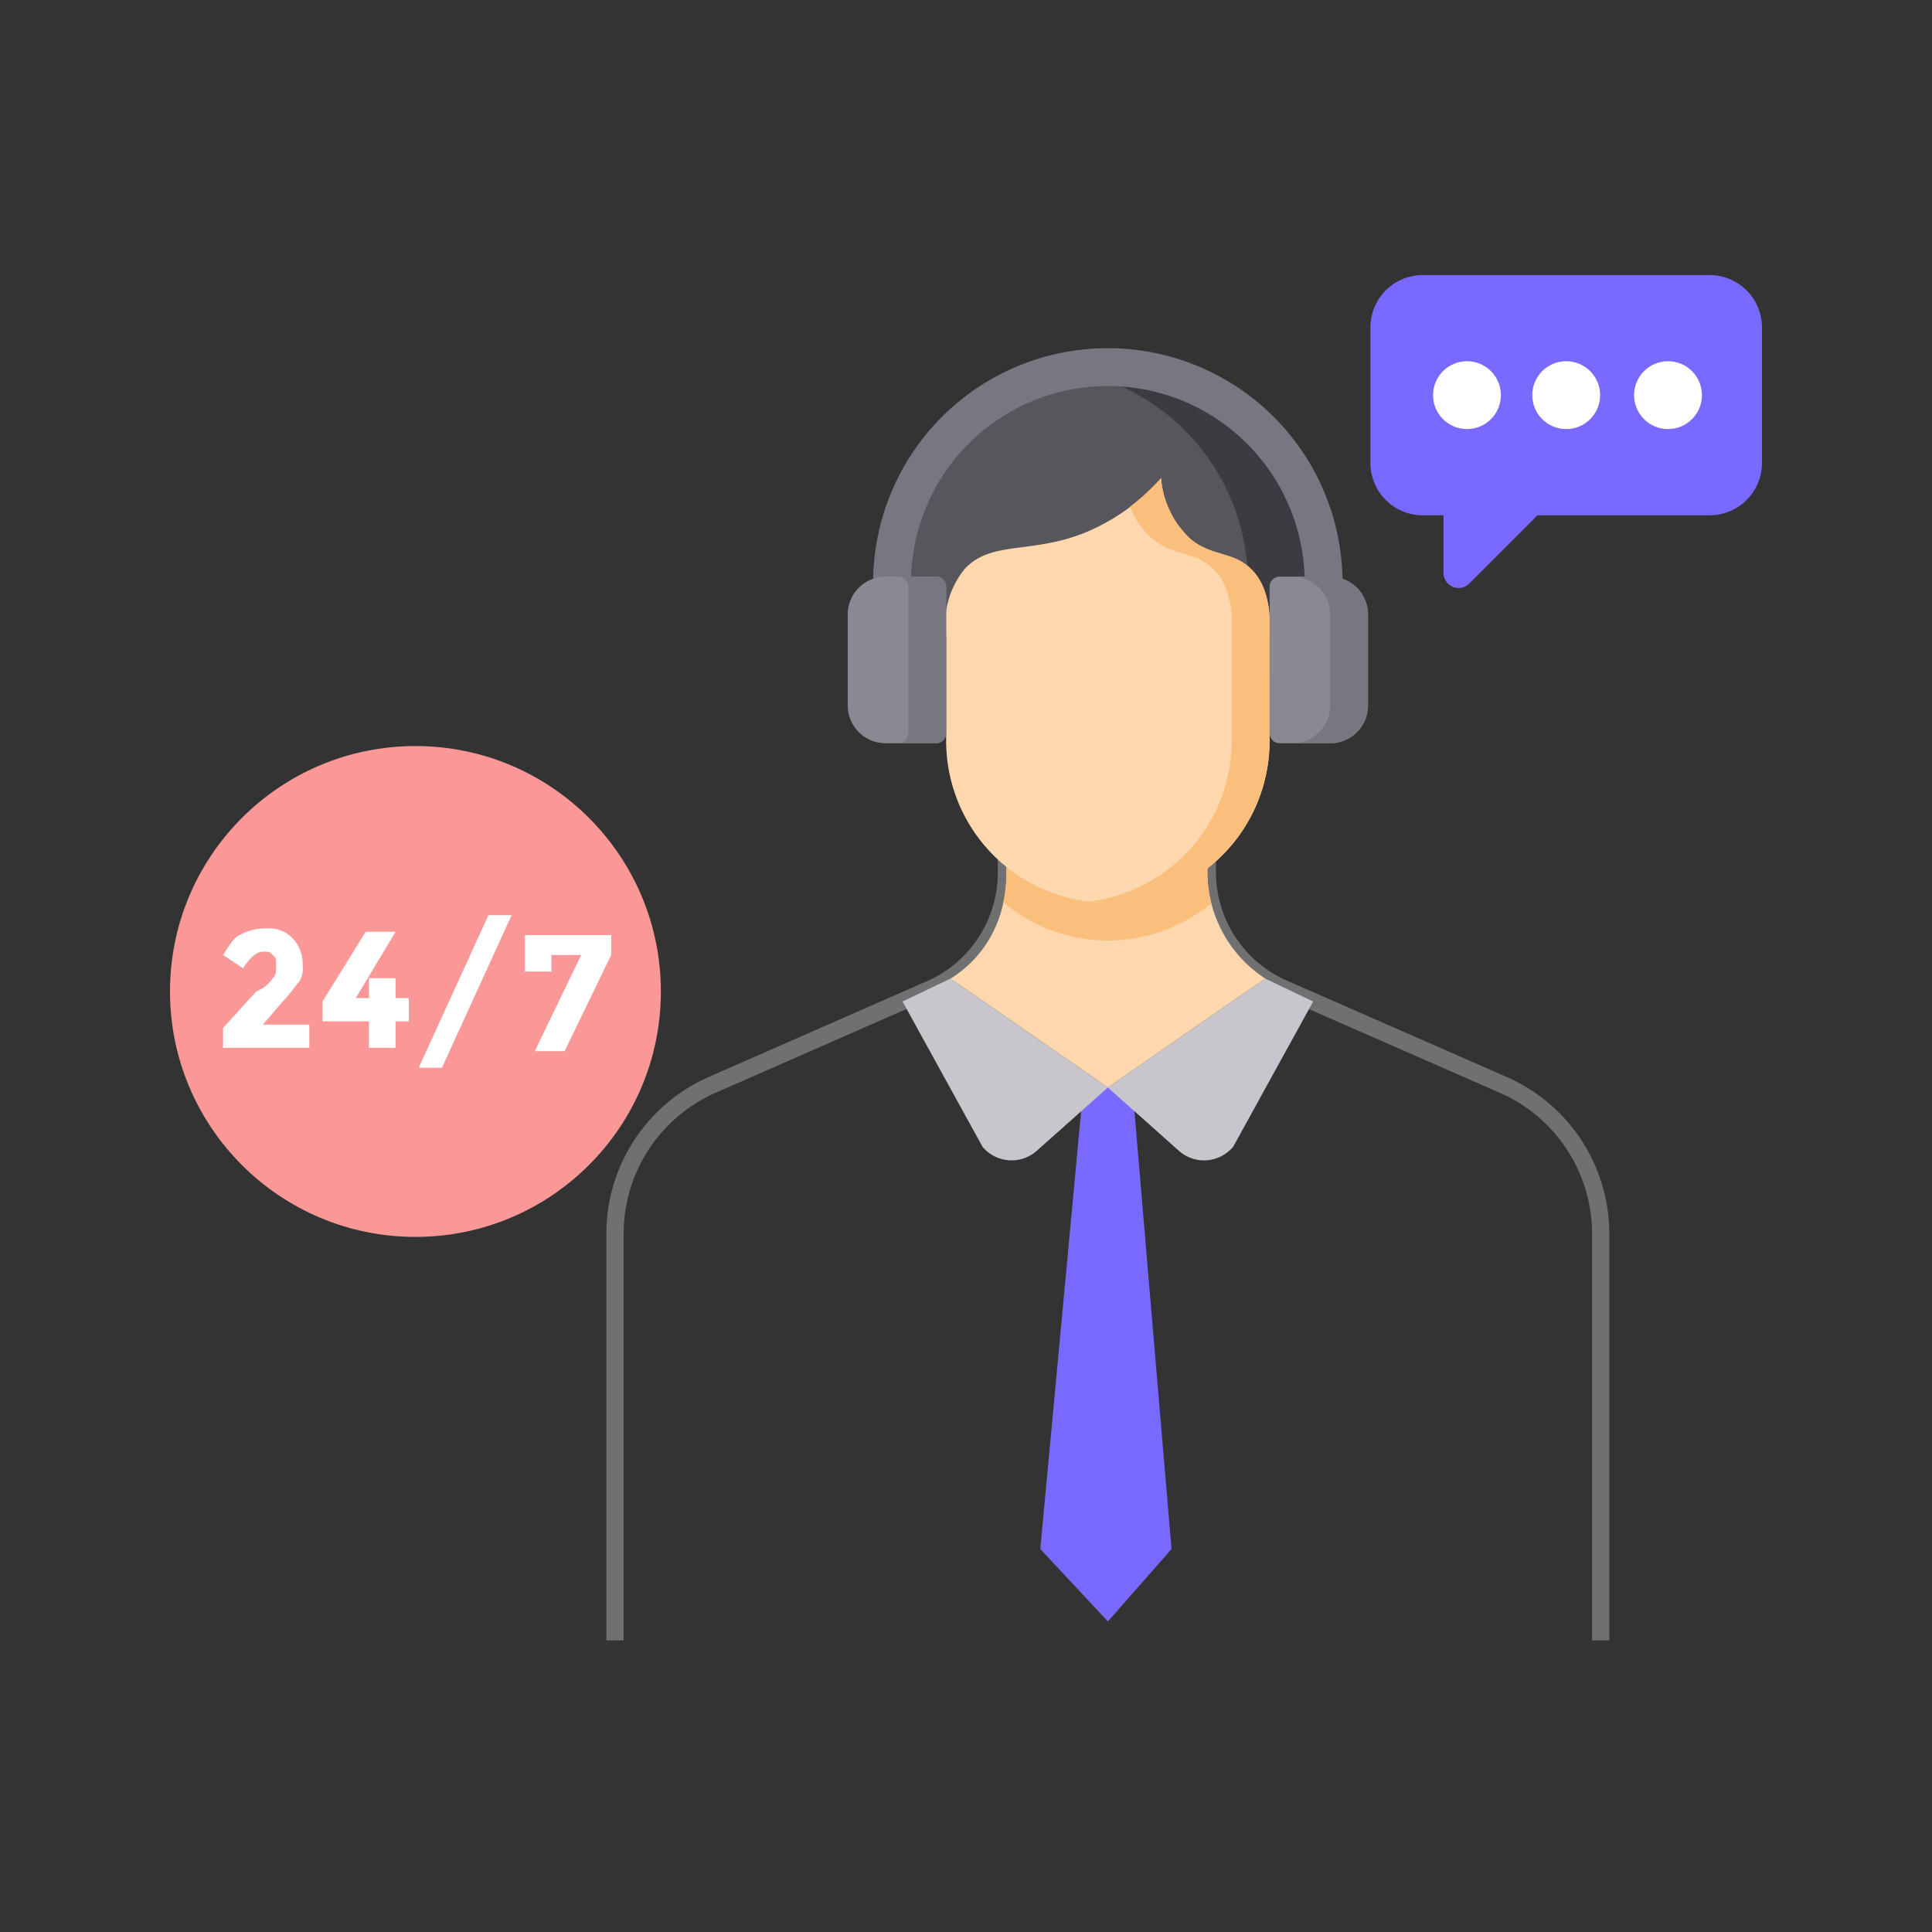 <svg xmlns="http://www.w3.org/2000/svg" width="112" height="112" viewBox="0 0 112 112"><rect x="0" y="0" width="112" height="112" fill="#333333" stroke="none"/><defs><style>.a,.e{fill:none;}.b{fill:#786aff;}.c{fill:#fff;}.d{fill:#fa9797;}.e{stroke:#707070;}.f{fill:#c8c5cc;}.g{fill:#fdd8ae;}.h{fill:#57565c;}.i{fill:#3c3b41;}.j{fill:#787681;}.k{fill:#fbbf7d;}.l{fill:#8b8893;}</style></defs><g transform="translate(-254 -1971)"><g transform="translate(0 -3)"><rect class="a" width="112" height="112" rx="10" transform="translate(254 1974)"/><g transform="translate(268.994 1985.546)"><path class="b" d="M56.7,7.427V15.3a3.036,3.036,0,0,1-3.027,3.027H43.686l-3.935,3.935a.874.874,0,0,1-1.513-.605v-3.33H37.027A3.036,3.036,0,0,1,34,15.3V7.427A3.036,3.036,0,0,1,37.027,4.4H53.675A3.036,3.036,0,0,1,56.7,7.427Z" transform="translate(30.449)"/><circle class="c" cx="1.967" cy="1.967" r="1.967" transform="translate(68.081 9.394)"/><circle class="c" cx="1.967" cy="1.967" r="1.967" transform="translate(73.833 9.394)"/><circle class="c" cx="1.967" cy="1.967" r="1.967" transform="translate(79.735 9.394)"/></g><circle class="d" cx="14.228" cy="14.228" r="14.228" transform="translate(263.855 2017.249)"/><g transform="translate(282.172 1994.19)"><circle cx="2.195" cy="2.195" r="2.195" transform="translate(37.422 24.286)"/><path class="e" d="M64.622,249.735V226.166a9.426,9.426,0,0,0-5.64-8.631l-12.753-5.592a7.372,7.372,0,0,1-4.411-6.752v-.4H30.17v.439a7.369,7.369,0,0,1-4.407,6.747L13.115,217.53a9.429,9.429,0,0,0-5.635,8.632v23.573" transform="translate(0 -174.829)"/><path class="b" d="M181.325,291.68l2.282,26.935-3.688,4.2-3.919-4.2,2.513-26.935" transform="translate(-143.865 -249.007)"/><path class="f" d="M210.045,259.508l4.636-8.42-2.78-1.328-9.122,6.313,4.12,3.671a2.195,2.195,0,0,0,3.145-.236Z" transform="translate(-166.728 -213.22)"/><path class="f" d="M126.056,259.508l-4.636-8.42,2.78-1.328,9.123,6.313-4.123,3.671a2.195,2.195,0,0,1-3.144-.236Z" transform="translate(-97.271 -213.22)"/><path class="g" d="M158.671,211.352l-9.119,6.313h0l-9.122-6.313a6.658,6.658,0,0,0,2.424-2.609,7.155,7.155,0,0,0,.644-1.817,8.25,8.25,0,0,0,.176-1.718v-.439h11.648v.4a7.365,7.365,0,0,0,3.353,6.18Z" transform="translate(-113.499 -174.812)"/><path class="h" d="M117.28,22.2c0-6.908,5.6-14.7,12.509-14.7h0A12.509,12.509,0,0,1,142.3,20.009v3Z" transform="translate(-93.736 -6.403)"/><path class="i" d="M190.956,7.5h0a9.338,9.338,0,0,0-2.026.219,12.51,12.51,0,0,1,10.146,12.289v2.859l4.389.146V20.009A12.509,12.509,0,0,0,190.956,7.5Z" transform="translate(-154.904 -6.403)"/><path class="j" d="M135.895,17.7a1.1,1.1,0,0,1-1.1-1.1v-3a11.411,11.411,0,1,0-22.823,0,1.1,1.1,0,1,1-2.195,0,13.606,13.606,0,1,1,27.212,0v3a1.1,1.1,0,0,1-1.1,1.1Z" transform="translate(-87.333)"/><path class="k" d="M173.419,206.984a9.375,9.375,0,0,1-12.049-.057,8.25,8.25,0,0,0,.176-1.718v-.439h11.648v.4A7.378,7.378,0,0,0,173.419,206.984Z" transform="translate(-131.376 -174.812)"/><path class="g" d="M157.353,66.757a9.375,9.375,0,1,1-18.75,0V60.715a5.036,5.036,0,0,1,1.09-3.95c1.526-1.618,3.769-.846,6.867-2.048a11.932,11.932,0,0,0,4.5-3.186,5.356,5.356,0,0,0,1.728,3.546c1.241,1.005,2.433.693,3.472,1.7.614.585,1.23,1.7,1.091,3.95Z" transform="translate(-111.925 -43.991)"/><path class="k" d="M204.626,56.682c-1.039-1-2.231-.691-3.472-1.7a5.4,5.4,0,0,1-1.728-3.546,12.941,12.941,0,0,1-1.788,1.655,4.426,4.426,0,0,0,1.317,1.892c1.241,1.005,2.433.693,3.472,1.7.614.585,1.23,1.7,1.091,3.95v6.042a9.373,9.373,0,0,1-8.278,9.309,9.363,9.363,0,0,0,10.472-9.309V60.632C205.856,58.38,205.24,57.274,204.626,56.682Z" transform="translate(-160.291 -43.914)"/><path class="l" d="M267.445,90.5h2.926a2.195,2.195,0,0,1,2.195,2.195v5.267a2.195,2.195,0,0,1-2.195,2.195h-2.926a.585.585,0,0,1-.585-.585V91.085A.585.585,0,0,1,267.445,90.5Z" transform="translate(-221.433 -77.26)"/><path class="j" d="M278.055,90.5H275.86a2.195,2.195,0,0,1,2.195,2.195v5.267a2.195,2.195,0,0,1-2.195,2.195h2.195a2.194,2.194,0,0,0,2.194-2.195V92.695A2.195,2.195,0,0,0,278.055,90.5Z" transform="translate(-229.116 -77.26)"/><path class="l" d="M.585,0H3.511A2.195,2.195,0,0,1,5.706,2.195V7.461A2.195,2.195,0,0,1,3.511,9.656H.585A.585.585,0,0,1,0,9.071V.585A.585.585,0,0,1,.585,0Z" transform="translate(26.676 22.896) rotate(180)"/><path class="j" d="M121.894,90.5H119.7a.585.585,0,0,1,.585.585v8.485a.585.585,0,0,1-.585.585h2.195a.585.585,0,0,0,.585-.585V91.085A.585.585,0,0,0,121.894,90.5Z" transform="translate(-95.802 -77.26)"/></g><path class="c" d="M5.484,27.353c.192-.192.192-.385.192-.769s0-.385-.192-.577-.192-.192-.577-.192-.769.385-1.154.961L2.6,26.007c.385-.577.577-.961.961-1.154A2.978,2.978,0,0,1,5.1,24.469a1.893,1.893,0,0,1,1.538.577,2.183,2.183,0,0,1,.577,1.538,1.441,1.441,0,0,1-.192.961c-.192.192-.577.769-.961,1.154L4.907,30.045H7.6v1.346h-5V30.237l1.923-2.115A2.081,2.081,0,0,0,5.484,27.353Zm5.576,1.154V27.353H12.6v1.154h.769v1.346H12.6v1.538H11.06V29.853H8.368V28.7l2.5-4.038H12.6l-2.307,3.845ZM17.982,23.7h1.346L15.29,32.544H13.944ZM20.1,26.969V24.854h5v1.154L22.4,31.583h-1.73l2.692-5.576h-1.73v.961Z" transform="translate(264.331 2003.354)"/></g></g></svg>